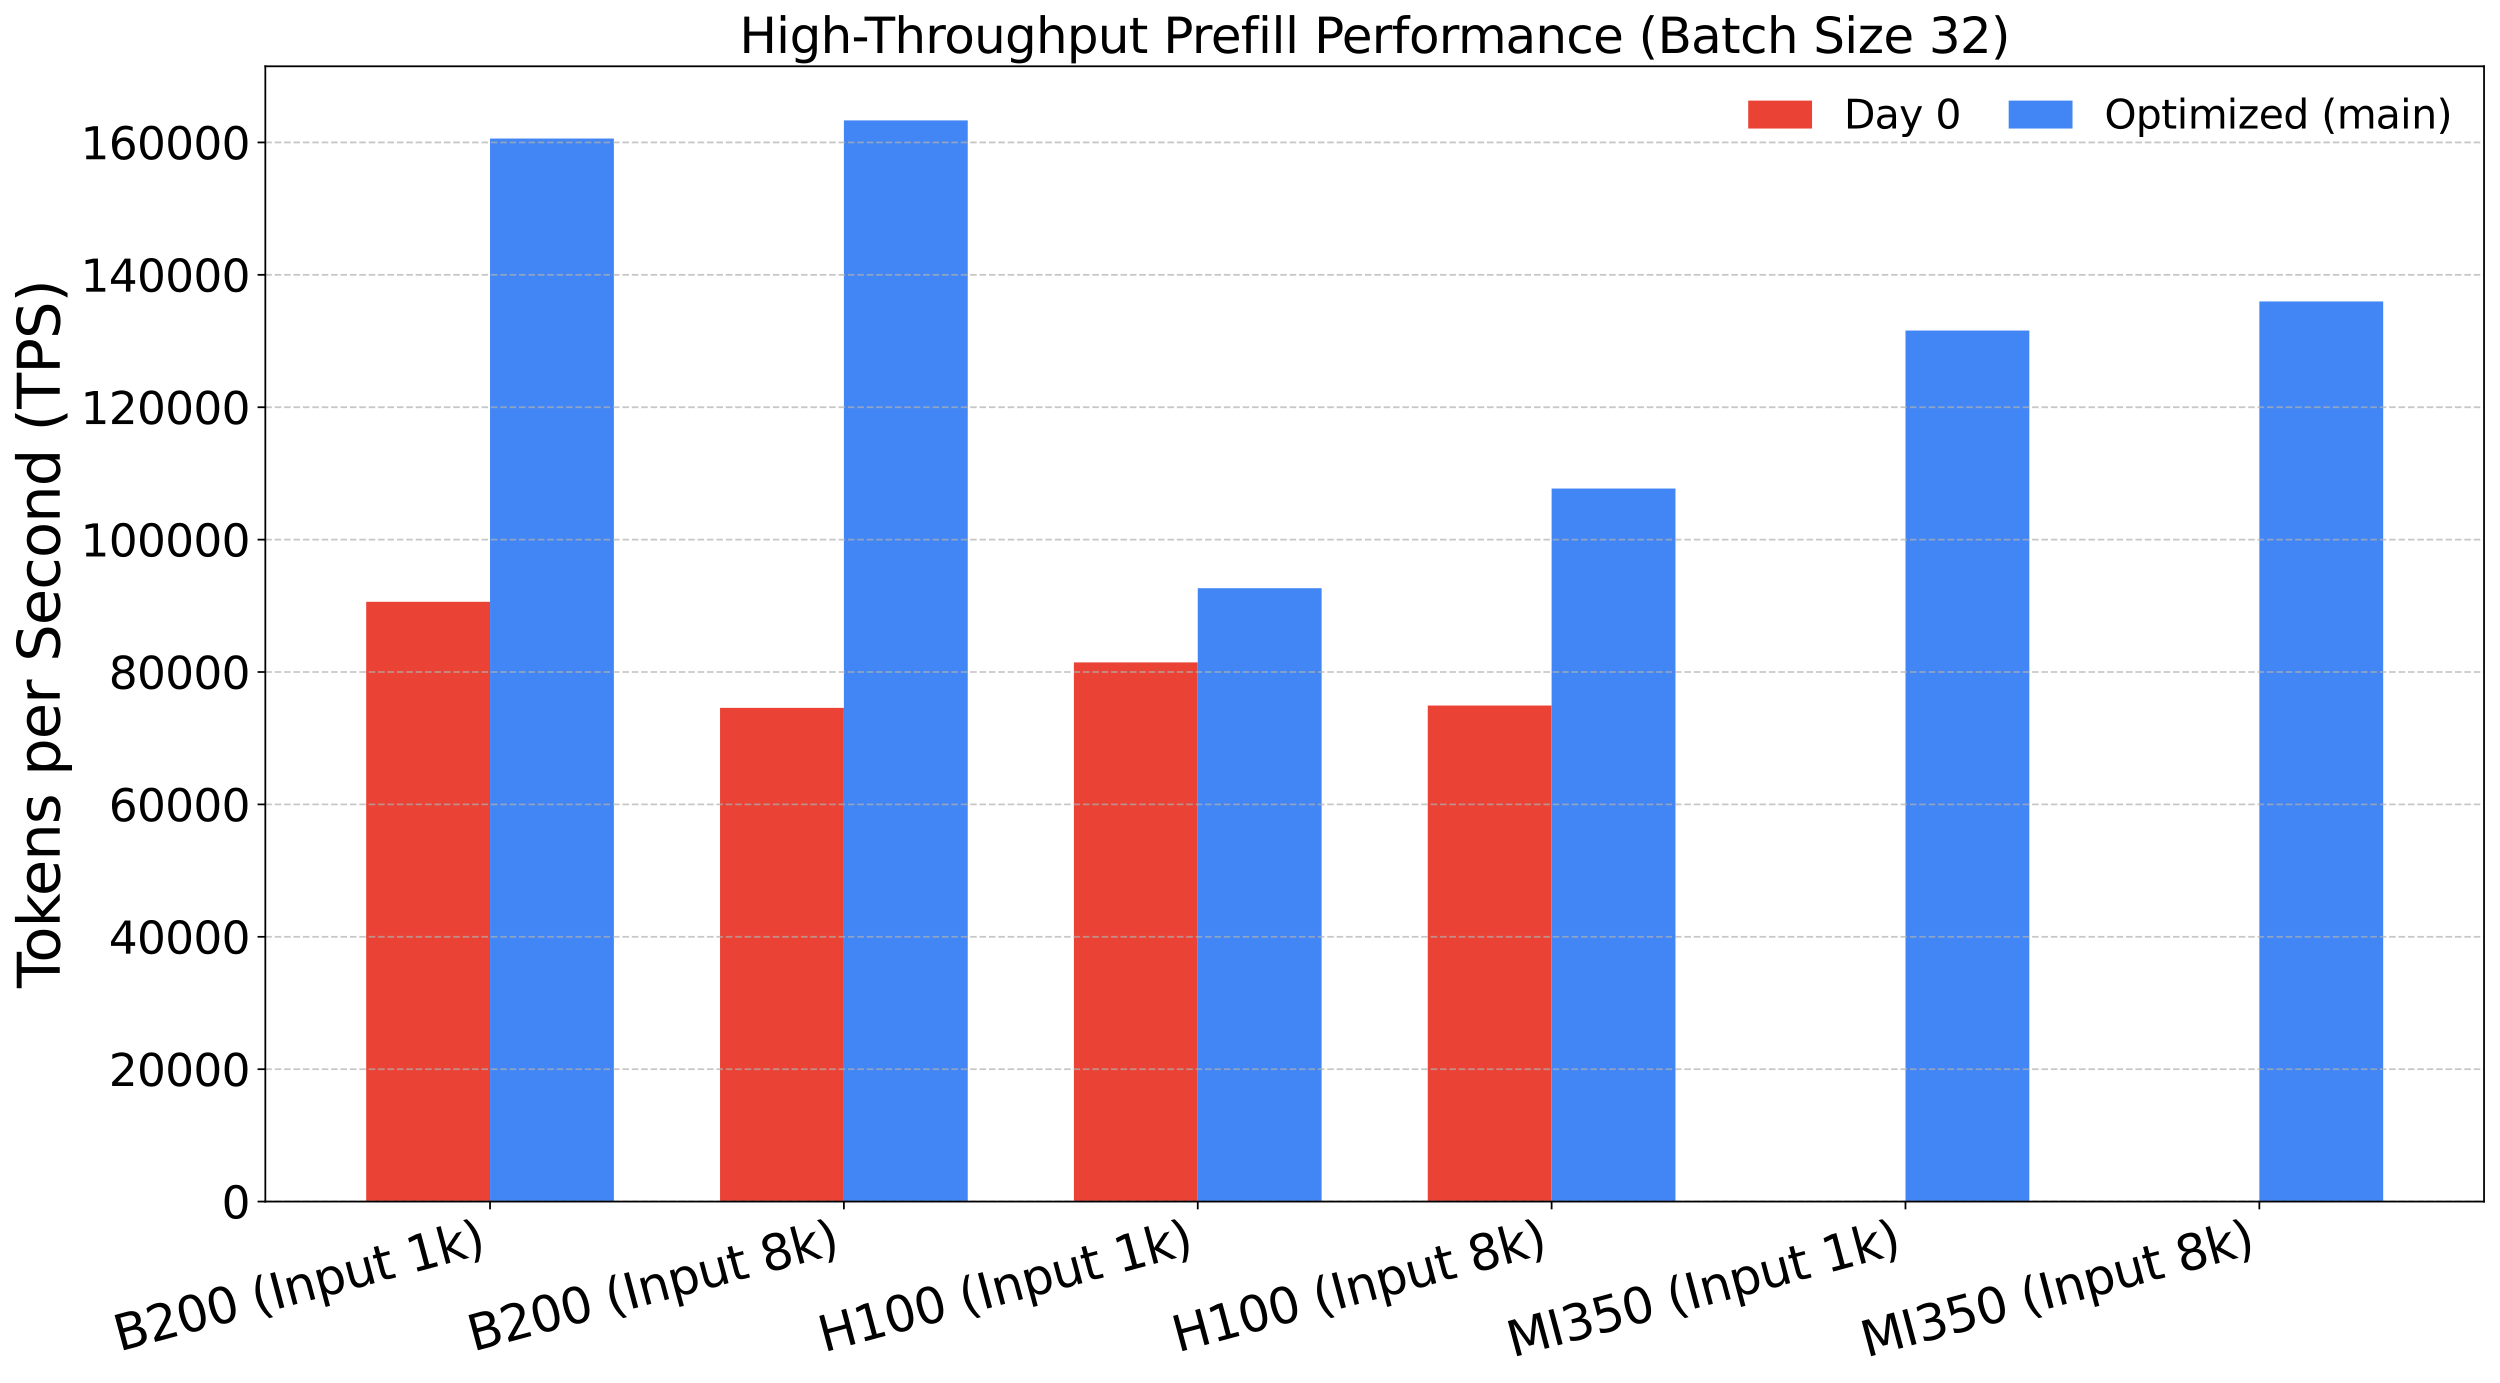 <?xml version="1.0" encoding="utf-8" standalone="no"?>
<!DOCTYPE svg PUBLIC "-//W3C//DTD SVG 1.1//EN"
  "http://www.w3.org/Graphics/SVG/1.1/DTD/svg11.dtd">
<svg xmlns:xlink="http://www.w3.org/1999/xlink" width="1127.963pt" height="624.092pt" viewBox="0 0 1127.963 624.092" xmlns="http://www.w3.org/2000/svg" version="1.1">
 <defs>
  <style type="text/css">*{stroke-linejoin: round; stroke-linecap: butt}</style>
 </defs>
 <g id="figure_1">
  <g id="patch_1">
   <path d="M 0 624.092 
L 1127.963 624.092 
L 1127.963 0 
L 0 0 
z
" style="fill: #ffffff"/>
  </g>
  <g id="axes_1">
   <g id="patch_2">
    <path d="M 119.713 542.138 
L 1120.763 542.138 
L 1120.763 29.917 
L 119.713 29.917 
z
" style="fill: #ffffff"/>
   </g>
   <g id="patch_3">
    <path d="M 165.215 542.138 
L 221.095 542.138 
L 221.095 271.528 
L 165.215 271.528 
z
" clip-path="url(#pe4d9ce4e09)" style="fill: #ea4335"/>
   </g>
   <g id="patch_4">
    <path d="M 324.872 542.138 
L 380.752 542.138 
L 380.752 319.369 
L 324.872 319.369 
z
" clip-path="url(#pe4d9ce4e09)" style="fill: #ea4335"/>
   </g>
   <g id="patch_5">
    <path d="M 484.53 542.138 
L 540.41 542.138 
L 540.41 298.85 
L 484.53 298.85 
z
" clip-path="url(#pe4d9ce4e09)" style="fill: #ea4335"/>
   </g>
   <g id="patch_6">
    <path d="M 644.187 542.138 
L 700.067 542.138 
L 700.067 318.317 
L 644.187 318.317 
z
" clip-path="url(#pe4d9ce4e09)" style="fill: #ea4335"/>
   </g>
   <g id="patch_7">
    <path d="M 0 0 
z
" clip-path="url(#pe4d9ce4e09)" style="fill: #ea4335"/>
   </g>
   <g id="patch_8">
    <path d="M 0 0 
z
" clip-path="url(#pe4d9ce4e09)" style="fill: #ea4335"/>
   </g>
   <g id="patch_9">
    <path d="M 221.095 542.138 
L 276.975 542.138 
L 276.975 62.489 
L 221.095 62.489 
z
" clip-path="url(#pe4d9ce4e09)" style="fill: #4285f4"/>
   </g>
   <g id="patch_10">
    <path d="M 380.752 542.138 
L 436.632 542.138 
L 436.632 54.308 
L 380.752 54.308 
z
" clip-path="url(#pe4d9ce4e09)" style="fill: #4285f4"/>
   </g>
   <g id="patch_11">
    <path d="M 540.41 542.138 
L 596.29 542.138 
L 596.29 265.385 
L 540.41 265.385 
z
" clip-path="url(#pe4d9ce4e09)" style="fill: #4285f4"/>
   </g>
   <g id="patch_12">
    <path d="M 700.067 542.138 
L 755.947 542.138 
L 755.947 220.42 
L 700.067 220.42 
z
" clip-path="url(#pe4d9ce4e09)" style="fill: #4285f4"/>
   </g>
   <g id="patch_13">
    <path d="M 859.724 542.138 
L 915.604 542.138 
L 915.604 149.145 
L 859.724 149.145 
z
" clip-path="url(#pe4d9ce4e09)" style="fill: #4285f4"/>
   </g>
   <g id="patch_14">
    <path d="M 1019.381 542.138 
L 1075.261 542.138 
L 1075.261 136.005 
L 1019.381 136.005 
z
" clip-path="url(#pe4d9ce4e09)" style="fill: #4285f4"/>
   </g>
   <g id="matplotlib.axis_1">
    <g id="xtick_1">
     <g id="line2d_1">
      <defs>
       <path id="m409c22a8f1" d="M 0 0 
L 0 3.5 
" style="stroke: #000000; stroke-width: 0.8"/>
      </defs>
      <g>
       <use xlink:href="#m409c22a8f1" x="221.095" y="542.138" style="stroke: #000000; stroke-width: 0.8"/>
      </g>
     </g>
     <g id="text_1">
      <!-- B200 (Input 1k) -->
      <g transform="translate(53.83 609.787) rotate(-15) scale(0.22 -0.22)">
       <defs>
        <path id="DejaVuSans-42" d="M 1259 2228 
L 1259 519 
L 2272 519 
Q 2781 519 3026 730 
Q 3272 941 3272 1375 
Q 3272 1813 3026 2020 
Q 2781 2228 2272 2228 
L 1259 2228 
z
M 1259 4147 
L 1259 2741 
L 2194 2741 
Q 2656 2741 2882 2914 
Q 3109 3088 3109 3444 
Q 3109 3797 2882 3972 
Q 2656 4147 2194 4147 
L 1259 4147 
z
M 628 4666 
L 2241 4666 
Q 2963 4666 3353 4366 
Q 3744 4066 3744 3513 
Q 3744 3084 3544 2831 
Q 3344 2578 2956 2516 
Q 3422 2416 3680 2098 
Q 3938 1781 3938 1306 
Q 3938 681 3513 340 
Q 3088 0 2303 0 
L 628 0 
L 628 4666 
z
" transform="scale(0.016)"/>
        <path id="DejaVuSans-32" d="M 1228 531 
L 3431 531 
L 3431 0 
L 469 0 
L 469 531 
Q 828 903 1448 1529 
Q 2069 2156 2228 2338 
Q 2531 2678 2651 2914 
Q 2772 3150 2772 3378 
Q 2772 3750 2511 3984 
Q 2250 4219 1831 4219 
Q 1534 4219 1204 4116 
Q 875 4013 500 3803 
L 500 4441 
Q 881 4594 1212 4672 
Q 1544 4750 1819 4750 
Q 2544 4750 2975 4387 
Q 3406 4025 3406 3419 
Q 3406 3131 3298 2873 
Q 3191 2616 2906 2266 
Q 2828 2175 2409 1742 
Q 1991 1309 1228 531 
z
" transform="scale(0.016)"/>
        <path id="DejaVuSans-30" d="M 2034 4250 
Q 1547 4250 1301 3770 
Q 1056 3291 1056 2328 
Q 1056 1369 1301 889 
Q 1547 409 2034 409 
Q 2525 409 2770 889 
Q 3016 1369 3016 2328 
Q 3016 3291 2770 3770 
Q 2525 4250 2034 4250 
z
M 2034 4750 
Q 2819 4750 3233 4129 
Q 3647 3509 3647 2328 
Q 3647 1150 3233 529 
Q 2819 -91 2034 -91 
Q 1250 -91 836 529 
Q 422 1150 422 2328 
Q 422 3509 836 4129 
Q 1250 4750 2034 4750 
z
" transform="scale(0.016)"/>
        <path id="DejaVuSans-20" transform="scale(0.016)"/>
        <path id="DejaVuSans-28" d="M 1984 4856 
Q 1566 4138 1362 3434 
Q 1159 2731 1159 2009 
Q 1159 1288 1364 580 
Q 1569 -128 1984 -844 
L 1484 -844 
Q 1016 -109 783 600 
Q 550 1309 550 2009 
Q 550 2706 781 3412 
Q 1013 4119 1484 4856 
L 1984 4856 
z
" transform="scale(0.016)"/>
        <path id="DejaVuSans-49" d="M 628 4666 
L 1259 4666 
L 1259 0 
L 628 0 
L 628 4666 
z
" transform="scale(0.016)"/>
        <path id="DejaVuSans-6e" d="M 3513 2113 
L 3513 0 
L 2938 0 
L 2938 2094 
Q 2938 2591 2744 2837 
Q 2550 3084 2163 3084 
Q 1697 3084 1428 2787 
Q 1159 2491 1159 1978 
L 1159 0 
L 581 0 
L 581 3500 
L 1159 3500 
L 1159 2956 
Q 1366 3272 1645 3428 
Q 1925 3584 2291 3584 
Q 2894 3584 3203 3211 
Q 3513 2838 3513 2113 
z
" transform="scale(0.016)"/>
        <path id="DejaVuSans-70" d="M 1159 525 
L 1159 -1331 
L 581 -1331 
L 581 3500 
L 1159 3500 
L 1159 2969 
Q 1341 3281 1617 3432 
Q 1894 3584 2278 3584 
Q 2916 3584 3314 3078 
Q 3713 2572 3713 1747 
Q 3713 922 3314 415 
Q 2916 -91 2278 -91 
Q 1894 -91 1617 61 
Q 1341 213 1159 525 
z
M 3116 1747 
Q 3116 2381 2855 2742 
Q 2594 3103 2138 3103 
Q 1681 3103 1420 2742 
Q 1159 2381 1159 1747 
Q 1159 1113 1420 752 
Q 1681 391 2138 391 
Q 2594 391 2855 752 
Q 3116 1113 3116 1747 
z
" transform="scale(0.016)"/>
        <path id="DejaVuSans-75" d="M 544 1381 
L 544 3500 
L 1119 3500 
L 1119 1403 
Q 1119 906 1312 657 
Q 1506 409 1894 409 
Q 2359 409 2629 706 
Q 2900 1003 2900 1516 
L 2900 3500 
L 3475 3500 
L 3475 0 
L 2900 0 
L 2900 538 
Q 2691 219 2414 64 
Q 2138 -91 1772 -91 
Q 1169 -91 856 284 
Q 544 659 544 1381 
z
M 1991 3584 
L 1991 3584 
z
" transform="scale(0.016)"/>
        <path id="DejaVuSans-74" d="M 1172 4494 
L 1172 3500 
L 2356 3500 
L 2356 3053 
L 1172 3053 
L 1172 1153 
Q 1172 725 1289 603 
Q 1406 481 1766 481 
L 2356 481 
L 2356 0 
L 1766 0 
Q 1100 0 847 248 
Q 594 497 594 1153 
L 594 3053 
L 172 3053 
L 172 3500 
L 594 3500 
L 594 4494 
L 1172 4494 
z
" transform="scale(0.016)"/>
        <path id="DejaVuSans-31" d="M 794 531 
L 1825 531 
L 1825 4091 
L 703 3866 
L 703 4441 
L 1819 4666 
L 2450 4666 
L 2450 531 
L 3481 531 
L 3481 0 
L 794 0 
L 794 531 
z
" transform="scale(0.016)"/>
        <path id="DejaVuSans-6b" d="M 581 4863 
L 1159 4863 
L 1159 1991 
L 2875 3500 
L 3609 3500 
L 1753 1863 
L 3688 0 
L 2938 0 
L 1159 1709 
L 1159 0 
L 581 0 
L 581 4863 
z
" transform="scale(0.016)"/>
        <path id="DejaVuSans-29" d="M 513 4856 
L 1013 4856 
Q 1481 4119 1714 3412 
Q 1947 2706 1947 2009 
Q 1947 1309 1714 600 
Q 1481 -109 1013 -844 
L 513 -844 
Q 928 -128 1133 580 
Q 1338 1288 1338 2009 
Q 1338 2731 1133 3434 
Q 928 4138 513 4856 
z
" transform="scale(0.016)"/>
       </defs>
       <use xlink:href="#DejaVuSans-42"/>
       <use xlink:href="#DejaVuSans-32" transform="translate(68.604 0)"/>
       <use xlink:href="#DejaVuSans-30" transform="translate(132.227 0)"/>
       <use xlink:href="#DejaVuSans-30" transform="translate(195.85 0)"/>
       <use xlink:href="#DejaVuSans-20" transform="translate(259.473 0)"/>
       <use xlink:href="#DejaVuSans-28" transform="translate(291.26 0)"/>
       <use xlink:href="#DejaVuSans-49" transform="translate(330.273 0)"/>
       <use xlink:href="#DejaVuSans-6e" transform="translate(359.766 0)"/>
       <use xlink:href="#DejaVuSans-70" transform="translate(423.145 0)"/>
       <use xlink:href="#DejaVuSans-75" transform="translate(486.621 0)"/>
       <use xlink:href="#DejaVuSans-74" transform="translate(550 0)"/>
       <use xlink:href="#DejaVuSans-20" transform="translate(589.209 0)"/>
       <use xlink:href="#DejaVuSans-31" transform="translate(620.996 0)"/>
       <use xlink:href="#DejaVuSans-6b" transform="translate(684.619 0)"/>
       <use xlink:href="#DejaVuSans-29" transform="translate(742.529 0)"/>
      </g>
     </g>
    </g>
    <g id="xtick_2">
     <g id="line2d_2">
      <g>
       <use xlink:href="#m409c22a8f1" x="380.752" y="542.138" style="stroke: #000000; stroke-width: 0.8"/>
      </g>
     </g>
     <g id="text_2">
      <!-- B200 (Input 8k) -->
      <g transform="translate(213.487 609.787) rotate(-15) scale(0.22 -0.22)">
       <defs>
        <path id="DejaVuSans-38" d="M 2034 2216 
Q 1584 2216 1326 1975 
Q 1069 1734 1069 1313 
Q 1069 891 1326 650 
Q 1584 409 2034 409 
Q 2484 409 2743 651 
Q 3003 894 3003 1313 
Q 3003 1734 2745 1975 
Q 2488 2216 2034 2216 
z
M 1403 2484 
Q 997 2584 770 2862 
Q 544 3141 544 3541 
Q 544 4100 942 4425 
Q 1341 4750 2034 4750 
Q 2731 4750 3128 4425 
Q 3525 4100 3525 3541 
Q 3525 3141 3298 2862 
Q 3072 2584 2669 2484 
Q 3125 2378 3379 2068 
Q 3634 1759 3634 1313 
Q 3634 634 3220 271 
Q 2806 -91 2034 -91 
Q 1263 -91 848 271 
Q 434 634 434 1313 
Q 434 1759 690 2068 
Q 947 2378 1403 2484 
z
M 1172 3481 
Q 1172 3119 1398 2916 
Q 1625 2713 2034 2713 
Q 2441 2713 2670 2916 
Q 2900 3119 2900 3481 
Q 2900 3844 2670 4047 
Q 2441 4250 2034 4250 
Q 1625 4250 1398 4047 
Q 1172 3844 1172 3481 
z
" transform="scale(0.016)"/>
       </defs>
       <use xlink:href="#DejaVuSans-42"/>
       <use xlink:href="#DejaVuSans-32" transform="translate(68.604 0)"/>
       <use xlink:href="#DejaVuSans-30" transform="translate(132.227 0)"/>
       <use xlink:href="#DejaVuSans-30" transform="translate(195.85 0)"/>
       <use xlink:href="#DejaVuSans-20" transform="translate(259.473 0)"/>
       <use xlink:href="#DejaVuSans-28" transform="translate(291.26 0)"/>
       <use xlink:href="#DejaVuSans-49" transform="translate(330.273 0)"/>
       <use xlink:href="#DejaVuSans-6e" transform="translate(359.766 0)"/>
       <use xlink:href="#DejaVuSans-70" transform="translate(423.145 0)"/>
       <use xlink:href="#DejaVuSans-75" transform="translate(486.621 0)"/>
       <use xlink:href="#DejaVuSans-74" transform="translate(550 0)"/>
       <use xlink:href="#DejaVuSans-20" transform="translate(589.209 0)"/>
       <use xlink:href="#DejaVuSans-38" transform="translate(620.996 0)"/>
       <use xlink:href="#DejaVuSans-6b" transform="translate(684.619 0)"/>
       <use xlink:href="#DejaVuSans-29" transform="translate(742.529 0)"/>
      </g>
     </g>
    </g>
    <g id="xtick_3">
     <g id="line2d_3">
      <g>
       <use xlink:href="#m409c22a8f1" x="540.41" y="542.138" style="stroke: #000000; stroke-width: 0.8"/>
      </g>
     </g>
     <g id="text_3">
      <!-- H100 (Input 1k) -->
      <g transform="translate(371.743 610.162) rotate(-15) scale(0.22 -0.22)">
       <defs>
        <path id="DejaVuSans-48" d="M 628 4666 
L 1259 4666 
L 1259 2753 
L 3553 2753 
L 3553 4666 
L 4184 4666 
L 4184 0 
L 3553 0 
L 3553 2222 
L 1259 2222 
L 1259 0 
L 628 0 
L 628 4666 
z
" transform="scale(0.016)"/>
       </defs>
       <use xlink:href="#DejaVuSans-48"/>
       <use xlink:href="#DejaVuSans-31" transform="translate(75.195 0)"/>
       <use xlink:href="#DejaVuSans-30" transform="translate(138.818 0)"/>
       <use xlink:href="#DejaVuSans-30" transform="translate(202.441 0)"/>
       <use xlink:href="#DejaVuSans-20" transform="translate(266.064 0)"/>
       <use xlink:href="#DejaVuSans-28" transform="translate(297.852 0)"/>
       <use xlink:href="#DejaVuSans-49" transform="translate(336.865 0)"/>
       <use xlink:href="#DejaVuSans-6e" transform="translate(366.357 0)"/>
       <use xlink:href="#DejaVuSans-70" transform="translate(429.736 0)"/>
       <use xlink:href="#DejaVuSans-75" transform="translate(493.213 0)"/>
       <use xlink:href="#DejaVuSans-74" transform="translate(556.592 0)"/>
       <use xlink:href="#DejaVuSans-20" transform="translate(595.801 0)"/>
       <use xlink:href="#DejaVuSans-31" transform="translate(627.588 0)"/>
       <use xlink:href="#DejaVuSans-6b" transform="translate(691.211 0)"/>
       <use xlink:href="#DejaVuSans-29" transform="translate(749.121 0)"/>
      </g>
     </g>
    </g>
    <g id="xtick_4">
     <g id="line2d_4">
      <g>
       <use xlink:href="#m409c22a8f1" x="700.067" y="542.138" style="stroke: #000000; stroke-width: 0.8"/>
      </g>
     </g>
     <g id="text_4">
      <!-- H100 (Input 8k) -->
      <g transform="translate(531.4 610.162) rotate(-15) scale(0.22 -0.22)">
       <use xlink:href="#DejaVuSans-48"/>
       <use xlink:href="#DejaVuSans-31" transform="translate(75.195 0)"/>
       <use xlink:href="#DejaVuSans-30" transform="translate(138.818 0)"/>
       <use xlink:href="#DejaVuSans-30" transform="translate(202.441 0)"/>
       <use xlink:href="#DejaVuSans-20" transform="translate(266.064 0)"/>
       <use xlink:href="#DejaVuSans-28" transform="translate(297.852 0)"/>
       <use xlink:href="#DejaVuSans-49" transform="translate(336.865 0)"/>
       <use xlink:href="#DejaVuSans-6e" transform="translate(366.357 0)"/>
       <use xlink:href="#DejaVuSans-70" transform="translate(429.736 0)"/>
       <use xlink:href="#DejaVuSans-75" transform="translate(493.213 0)"/>
       <use xlink:href="#DejaVuSans-74" transform="translate(556.592 0)"/>
       <use xlink:href="#DejaVuSans-20" transform="translate(595.801 0)"/>
       <use xlink:href="#DejaVuSans-38" transform="translate(627.588 0)"/>
       <use xlink:href="#DejaVuSans-6b" transform="translate(691.211 0)"/>
       <use xlink:href="#DejaVuSans-29" transform="translate(749.121 0)"/>
      </g>
     </g>
    </g>
    <g id="xtick_5">
     <g id="line2d_5">
      <g>
       <use xlink:href="#m409c22a8f1" x="859.724" y="542.138" style="stroke: #000000; stroke-width: 0.8"/>
      </g>
     </g>
     <g id="text_5">
      <!-- MI350 (Input 1k) -->
      <g transform="translate(682.434 612.473) rotate(-15) scale(0.22 -0.22)">
       <defs>
        <path id="DejaVuSans-4d" d="M 628 4666 
L 1569 4666 
L 2759 1491 
L 3956 4666 
L 4897 4666 
L 4897 0 
L 4281 0 
L 4281 4097 
L 3078 897 
L 2444 897 
L 1241 4097 
L 1241 0 
L 628 0 
L 628 4666 
z
" transform="scale(0.016)"/>
        <path id="DejaVuSans-33" d="M 2597 2516 
Q 3050 2419 3304 2112 
Q 3559 1806 3559 1356 
Q 3559 666 3084 287 
Q 2609 -91 1734 -91 
Q 1441 -91 1130 -33 
Q 819 25 488 141 
L 488 750 
Q 750 597 1062 519 
Q 1375 441 1716 441 
Q 2309 441 2620 675 
Q 2931 909 2931 1356 
Q 2931 1769 2642 2001 
Q 2353 2234 1838 2234 
L 1294 2234 
L 1294 2753 
L 1863 2753 
Q 2328 2753 2575 2939 
Q 2822 3125 2822 3475 
Q 2822 3834 2567 4026 
Q 2313 4219 1838 4219 
Q 1578 4219 1281 4162 
Q 984 4106 628 3988 
L 628 4550 
Q 988 4650 1302 4700 
Q 1616 4750 1894 4750 
Q 2613 4750 3031 4423 
Q 3450 4097 3450 3541 
Q 3450 3153 3228 2886 
Q 3006 2619 2597 2516 
z
" transform="scale(0.016)"/>
        <path id="DejaVuSans-35" d="M 691 4666 
L 3169 4666 
L 3169 4134 
L 1269 4134 
L 1269 2991 
Q 1406 3038 1543 3061 
Q 1681 3084 1819 3084 
Q 2600 3084 3056 2656 
Q 3513 2228 3513 1497 
Q 3513 744 3044 326 
Q 2575 -91 1722 -91 
Q 1428 -91 1123 -41 
Q 819 9 494 109 
L 494 744 
Q 775 591 1075 516 
Q 1375 441 1709 441 
Q 2250 441 2565 725 
Q 2881 1009 2881 1497 
Q 2881 1984 2565 2268 
Q 2250 2553 1709 2553 
Q 1456 2553 1204 2497 
Q 953 2441 691 2322 
L 691 4666 
z
" transform="scale(0.016)"/>
       </defs>
       <use xlink:href="#DejaVuSans-4d"/>
       <use xlink:href="#DejaVuSans-49" transform="translate(86.279 0)"/>
       <use xlink:href="#DejaVuSans-33" transform="translate(115.771 0)"/>
       <use xlink:href="#DejaVuSans-35" transform="translate(179.395 0)"/>
       <use xlink:href="#DejaVuSans-30" transform="translate(243.018 0)"/>
       <use xlink:href="#DejaVuSans-20" transform="translate(306.641 0)"/>
       <use xlink:href="#DejaVuSans-28" transform="translate(338.428 0)"/>
       <use xlink:href="#DejaVuSans-49" transform="translate(377.441 0)"/>
       <use xlink:href="#DejaVuSans-6e" transform="translate(406.934 0)"/>
       <use xlink:href="#DejaVuSans-70" transform="translate(470.312 0)"/>
       <use xlink:href="#DejaVuSans-75" transform="translate(533.789 0)"/>
       <use xlink:href="#DejaVuSans-74" transform="translate(597.168 0)"/>
       <use xlink:href="#DejaVuSans-20" transform="translate(636.377 0)"/>
       <use xlink:href="#DejaVuSans-31" transform="translate(668.164 0)"/>
       <use xlink:href="#DejaVuSans-6b" transform="translate(731.787 0)"/>
       <use xlink:href="#DejaVuSans-29" transform="translate(789.697 0)"/>
      </g>
     </g>
    </g>
    <g id="xtick_6">
     <g id="line2d_6">
      <g>
       <use xlink:href="#m409c22a8f1" x="1019.381" y="542.138" style="stroke: #000000; stroke-width: 0.8"/>
      </g>
     </g>
     <g id="text_6">
      <!-- MI350 (Input 8k) -->
      <g transform="translate(842.091 612.473) rotate(-15) scale(0.22 -0.22)">
       <use xlink:href="#DejaVuSans-4d"/>
       <use xlink:href="#DejaVuSans-49" transform="translate(86.279 0)"/>
       <use xlink:href="#DejaVuSans-33" transform="translate(115.771 0)"/>
       <use xlink:href="#DejaVuSans-35" transform="translate(179.395 0)"/>
       <use xlink:href="#DejaVuSans-30" transform="translate(243.018 0)"/>
       <use xlink:href="#DejaVuSans-20" transform="translate(306.641 0)"/>
       <use xlink:href="#DejaVuSans-28" transform="translate(338.428 0)"/>
       <use xlink:href="#DejaVuSans-49" transform="translate(377.441 0)"/>
       <use xlink:href="#DejaVuSans-6e" transform="translate(406.934 0)"/>
       <use xlink:href="#DejaVuSans-70" transform="translate(470.312 0)"/>
       <use xlink:href="#DejaVuSans-75" transform="translate(533.789 0)"/>
       <use xlink:href="#DejaVuSans-74" transform="translate(597.168 0)"/>
       <use xlink:href="#DejaVuSans-20" transform="translate(636.377 0)"/>
       <use xlink:href="#DejaVuSans-38" transform="translate(668.164 0)"/>
       <use xlink:href="#DejaVuSans-6b" transform="translate(731.787 0)"/>
       <use xlink:href="#DejaVuSans-29" transform="translate(789.697 0)"/>
      </g>
     </g>
    </g>
   </g>
   <g id="matplotlib.axis_2">
    <g id="ytick_1">
     <g id="line2d_7">
      <path d="M 119.713 542.138 
L 1120.763 542.138 
" clip-path="url(#pe4d9ce4e09)" style="fill: none; stroke-dasharray: 2.96,1.28; stroke-dashoffset: 0; stroke: #b0b0b0; stroke-opacity: 0.7; stroke-width: 0.8"/>
     </g>
     <g id="line2d_8">
      <defs>
       <path id="m61eade1575" d="M 0 0 
L -3.5 0 
" style="stroke: #000000; stroke-width: 0.8"/>
      </defs>
      <g>
       <use xlink:href="#m61eade1575" x="119.713" y="542.138" style="stroke: #000000; stroke-width: 0.8"/>
      </g>
     </g>
     <g id="text_7">
      <!-- 0 -->
      <g transform="translate(99.988 549.737) scale(0.2 -0.2)">
       <use xlink:href="#DejaVuSans-30"/>
      </g>
     </g>
    </g>
    <g id="ytick_2">
     <g id="line2d_9">
      <path d="M 119.713 482.404 
L 1120.763 482.404 
" clip-path="url(#pe4d9ce4e09)" style="fill: none; stroke-dasharray: 2.96,1.28; stroke-dashoffset: 0; stroke: #b0b0b0; stroke-opacity: 0.7; stroke-width: 0.8"/>
     </g>
     <g id="line2d_10">
      <g>
       <use xlink:href="#m61eade1575" x="119.713" y="482.404" style="stroke: #000000; stroke-width: 0.8"/>
      </g>
     </g>
     <g id="text_8">
      <!-- 20000 -->
      <g transform="translate(49.088 490.002) scale(0.2 -0.2)">
       <use xlink:href="#DejaVuSans-32"/>
       <use xlink:href="#DejaVuSans-30" transform="translate(63.623 0)"/>
       <use xlink:href="#DejaVuSans-30" transform="translate(127.246 0)"/>
       <use xlink:href="#DejaVuSans-30" transform="translate(190.869 0)"/>
       <use xlink:href="#DejaVuSans-30" transform="translate(254.492 0)"/>
      </g>
     </g>
    </g>
    <g id="ytick_3">
     <g id="line2d_11">
      <path d="M 119.713 422.67 
L 1120.763 422.67 
" clip-path="url(#pe4d9ce4e09)" style="fill: none; stroke-dasharray: 2.96,1.28; stroke-dashoffset: 0; stroke: #b0b0b0; stroke-opacity: 0.7; stroke-width: 0.8"/>
     </g>
     <g id="line2d_12">
      <g>
       <use xlink:href="#m61eade1575" x="119.713" y="422.67" style="stroke: #000000; stroke-width: 0.8"/>
      </g>
     </g>
     <g id="text_9">
      <!-- 40000 -->
      <g transform="translate(49.088 430.268) scale(0.2 -0.2)">
       <defs>
        <path id="DejaVuSans-34" d="M 2419 4116 
L 825 1625 
L 2419 1625 
L 2419 4116 
z
M 2253 4666 
L 3047 4666 
L 3047 1625 
L 3713 1625 
L 3713 1100 
L 3047 1100 
L 3047 0 
L 2419 0 
L 2419 1100 
L 313 1100 
L 313 1709 
L 2253 4666 
z
" transform="scale(0.016)"/>
       </defs>
       <use xlink:href="#DejaVuSans-34"/>
       <use xlink:href="#DejaVuSans-30" transform="translate(63.623 0)"/>
       <use xlink:href="#DejaVuSans-30" transform="translate(127.246 0)"/>
       <use xlink:href="#DejaVuSans-30" transform="translate(190.869 0)"/>
       <use xlink:href="#DejaVuSans-30" transform="translate(254.492 0)"/>
      </g>
     </g>
    </g>
    <g id="ytick_4">
     <g id="line2d_13">
      <path d="M 119.713 362.936 
L 1120.763 362.936 
" clip-path="url(#pe4d9ce4e09)" style="fill: none; stroke-dasharray: 2.96,1.28; stroke-dashoffset: 0; stroke: #b0b0b0; stroke-opacity: 0.7; stroke-width: 0.8"/>
     </g>
     <g id="line2d_14">
      <g>
       <use xlink:href="#m61eade1575" x="119.713" y="362.936" style="stroke: #000000; stroke-width: 0.8"/>
      </g>
     </g>
     <g id="text_10">
      <!-- 60000 -->
      <g transform="translate(49.088 370.534) scale(0.2 -0.2)">
       <defs>
        <path id="DejaVuSans-36" d="M 2113 2584 
Q 1688 2584 1439 2293 
Q 1191 2003 1191 1497 
Q 1191 994 1439 701 
Q 1688 409 2113 409 
Q 2538 409 2786 701 
Q 3034 994 3034 1497 
Q 3034 2003 2786 2293 
Q 2538 2584 2113 2584 
z
M 3366 4563 
L 3366 3988 
Q 3128 4100 2886 4159 
Q 2644 4219 2406 4219 
Q 1781 4219 1451 3797 
Q 1122 3375 1075 2522 
Q 1259 2794 1537 2939 
Q 1816 3084 2150 3084 
Q 2853 3084 3261 2657 
Q 3669 2231 3669 1497 
Q 3669 778 3244 343 
Q 2819 -91 2113 -91 
Q 1303 -91 875 529 
Q 447 1150 447 2328 
Q 447 3434 972 4092 
Q 1497 4750 2381 4750 
Q 2619 4750 2861 4703 
Q 3103 4656 3366 4563 
z
" transform="scale(0.016)"/>
       </defs>
       <use xlink:href="#DejaVuSans-36"/>
       <use xlink:href="#DejaVuSans-30" transform="translate(63.623 0)"/>
       <use xlink:href="#DejaVuSans-30" transform="translate(127.246 0)"/>
       <use xlink:href="#DejaVuSans-30" transform="translate(190.869 0)"/>
       <use xlink:href="#DejaVuSans-30" transform="translate(254.492 0)"/>
      </g>
     </g>
    </g>
    <g id="ytick_5">
     <g id="line2d_15">
      <path d="M 119.713 303.201 
L 1120.763 303.201 
" clip-path="url(#pe4d9ce4e09)" style="fill: none; stroke-dasharray: 2.96,1.28; stroke-dashoffset: 0; stroke: #b0b0b0; stroke-opacity: 0.7; stroke-width: 0.8"/>
     </g>
     <g id="line2d_16">
      <g>
       <use xlink:href="#m61eade1575" x="119.713" y="303.201" style="stroke: #000000; stroke-width: 0.8"/>
      </g>
     </g>
     <g id="text_11">
      <!-- 80000 -->
      <g transform="translate(49.088 310.8) scale(0.2 -0.2)">
       <use xlink:href="#DejaVuSans-38"/>
       <use xlink:href="#DejaVuSans-30" transform="translate(63.623 0)"/>
       <use xlink:href="#DejaVuSans-30" transform="translate(127.246 0)"/>
       <use xlink:href="#DejaVuSans-30" transform="translate(190.869 0)"/>
       <use xlink:href="#DejaVuSans-30" transform="translate(254.492 0)"/>
      </g>
     </g>
    </g>
    <g id="ytick_6">
     <g id="line2d_17">
      <path d="M 119.713 243.467 
L 1120.763 243.467 
" clip-path="url(#pe4d9ce4e09)" style="fill: none; stroke-dasharray: 2.96,1.28; stroke-dashoffset: 0; stroke: #b0b0b0; stroke-opacity: 0.7; stroke-width: 0.8"/>
     </g>
     <g id="line2d_18">
      <g>
       <use xlink:href="#m61eade1575" x="119.713" y="243.467" style="stroke: #000000; stroke-width: 0.8"/>
      </g>
     </g>
     <g id="text_12">
      <!-- 100000 -->
      <g transform="translate(36.363 251.066) scale(0.2 -0.2)">
       <use xlink:href="#DejaVuSans-31"/>
       <use xlink:href="#DejaVuSans-30" transform="translate(63.623 0)"/>
       <use xlink:href="#DejaVuSans-30" transform="translate(127.246 0)"/>
       <use xlink:href="#DejaVuSans-30" transform="translate(190.869 0)"/>
       <use xlink:href="#DejaVuSans-30" transform="translate(254.492 0)"/>
       <use xlink:href="#DejaVuSans-30" transform="translate(318.115 0)"/>
      </g>
     </g>
    </g>
    <g id="ytick_7">
     <g id="line2d_19">
      <path d="M 119.713 183.733 
L 1120.763 183.733 
" clip-path="url(#pe4d9ce4e09)" style="fill: none; stroke-dasharray: 2.96,1.28; stroke-dashoffset: 0; stroke: #b0b0b0; stroke-opacity: 0.7; stroke-width: 0.8"/>
     </g>
     <g id="line2d_20">
      <g>
       <use xlink:href="#m61eade1575" x="119.713" y="183.733" style="stroke: #000000; stroke-width: 0.8"/>
      </g>
     </g>
     <g id="text_13">
      <!-- 120000 -->
      <g transform="translate(36.363 191.331) scale(0.2 -0.2)">
       <use xlink:href="#DejaVuSans-31"/>
       <use xlink:href="#DejaVuSans-32" transform="translate(63.623 0)"/>
       <use xlink:href="#DejaVuSans-30" transform="translate(127.246 0)"/>
       <use xlink:href="#DejaVuSans-30" transform="translate(190.869 0)"/>
       <use xlink:href="#DejaVuSans-30" transform="translate(254.492 0)"/>
       <use xlink:href="#DejaVuSans-30" transform="translate(318.115 0)"/>
      </g>
     </g>
    </g>
    <g id="ytick_8">
     <g id="line2d_21">
      <path d="M 119.713 123.999 
L 1120.763 123.999 
" clip-path="url(#pe4d9ce4e09)" style="fill: none; stroke-dasharray: 2.96,1.28; stroke-dashoffset: 0; stroke: #b0b0b0; stroke-opacity: 0.7; stroke-width: 0.8"/>
     </g>
     <g id="line2d_22">
      <g>
       <use xlink:href="#m61eade1575" x="119.713" y="123.999" style="stroke: #000000; stroke-width: 0.8"/>
      </g>
     </g>
     <g id="text_14">
      <!-- 140000 -->
      <g transform="translate(36.363 131.597) scale(0.2 -0.2)">
       <use xlink:href="#DejaVuSans-31"/>
       <use xlink:href="#DejaVuSans-34" transform="translate(63.623 0)"/>
       <use xlink:href="#DejaVuSans-30" transform="translate(127.246 0)"/>
       <use xlink:href="#DejaVuSans-30" transform="translate(190.869 0)"/>
       <use xlink:href="#DejaVuSans-30" transform="translate(254.492 0)"/>
       <use xlink:href="#DejaVuSans-30" transform="translate(318.115 0)"/>
      </g>
     </g>
    </g>
    <g id="ytick_9">
     <g id="line2d_23">
      <path d="M 119.713 64.264 
L 1120.763 64.264 
" clip-path="url(#pe4d9ce4e09)" style="fill: none; stroke-dasharray: 2.96,1.28; stroke-dashoffset: 0; stroke: #b0b0b0; stroke-opacity: 0.7; stroke-width: 0.8"/>
     </g>
     <g id="line2d_24">
      <g>
       <use xlink:href="#m61eade1575" x="119.713" y="64.264" style="stroke: #000000; stroke-width: 0.8"/>
      </g>
     </g>
     <g id="text_15">
      <!-- 160000 -->
      <g transform="translate(36.363 71.863) scale(0.2 -0.2)">
       <use xlink:href="#DejaVuSans-31"/>
       <use xlink:href="#DejaVuSans-36" transform="translate(63.623 0)"/>
       <use xlink:href="#DejaVuSans-30" transform="translate(127.246 0)"/>
       <use xlink:href="#DejaVuSans-30" transform="translate(190.869 0)"/>
       <use xlink:href="#DejaVuSans-30" transform="translate(254.492 0)"/>
       <use xlink:href="#DejaVuSans-30" transform="translate(318.115 0)"/>
      </g>
     </g>
    </g>
    <g id="text_16">
     <!-- Tokens per Second (TPS) -->
     <g transform="translate(26.956 445.791) rotate(-90) scale(0.26 -0.26)">
      <defs>
       <path id="DejaVuSans-54" d="M -19 4666 
L 3928 4666 
L 3928 4134 
L 2272 4134 
L 2272 0 
L 1638 0 
L 1638 4134 
L -19 4134 
L -19 4666 
z
" transform="scale(0.016)"/>
       <path id="DejaVuSans-6f" d="M 1959 3097 
Q 1497 3097 1228 2736 
Q 959 2375 959 1747 
Q 959 1119 1226 758 
Q 1494 397 1959 397 
Q 2419 397 2687 759 
Q 2956 1122 2956 1747 
Q 2956 2369 2687 2733 
Q 2419 3097 1959 3097 
z
M 1959 3584 
Q 2709 3584 3137 3096 
Q 3566 2609 3566 1747 
Q 3566 888 3137 398 
Q 2709 -91 1959 -91 
Q 1206 -91 779 398 
Q 353 888 353 1747 
Q 353 2609 779 3096 
Q 1206 3584 1959 3584 
z
" transform="scale(0.016)"/>
       <path id="DejaVuSans-65" d="M 3597 1894 
L 3597 1613 
L 953 1613 
Q 991 1019 1311 708 
Q 1631 397 2203 397 
Q 2534 397 2845 478 
Q 3156 559 3463 722 
L 3463 178 
Q 3153 47 2828 -22 
Q 2503 -91 2169 -91 
Q 1331 -91 842 396 
Q 353 884 353 1716 
Q 353 2575 817 3079 
Q 1281 3584 2069 3584 
Q 2775 3584 3186 3129 
Q 3597 2675 3597 1894 
z
M 3022 2063 
Q 3016 2534 2758 2815 
Q 2500 3097 2075 3097 
Q 1594 3097 1305 2825 
Q 1016 2553 972 2059 
L 3022 2063 
z
" transform="scale(0.016)"/>
       <path id="DejaVuSans-73" d="M 2834 3397 
L 2834 2853 
Q 2591 2978 2328 3040 
Q 2066 3103 1784 3103 
Q 1356 3103 1142 2972 
Q 928 2841 928 2578 
Q 928 2378 1081 2264 
Q 1234 2150 1697 2047 
L 1894 2003 
Q 2506 1872 2764 1633 
Q 3022 1394 3022 966 
Q 3022 478 2636 193 
Q 2250 -91 1575 -91 
Q 1294 -91 989 -36 
Q 684 19 347 128 
L 347 722 
Q 666 556 975 473 
Q 1284 391 1588 391 
Q 1994 391 2212 530 
Q 2431 669 2431 922 
Q 2431 1156 2273 1281 
Q 2116 1406 1581 1522 
L 1381 1569 
Q 847 1681 609 1914 
Q 372 2147 372 2553 
Q 372 3047 722 3315 
Q 1072 3584 1716 3584 
Q 2034 3584 2315 3537 
Q 2597 3491 2834 3397 
z
" transform="scale(0.016)"/>
       <path id="DejaVuSans-72" d="M 2631 2963 
Q 2534 3019 2420 3045 
Q 2306 3072 2169 3072 
Q 1681 3072 1420 2755 
Q 1159 2438 1159 1844 
L 1159 0 
L 581 0 
L 581 3500 
L 1159 3500 
L 1159 2956 
Q 1341 3275 1631 3429 
Q 1922 3584 2338 3584 
Q 2397 3584 2469 3576 
Q 2541 3569 2628 3553 
L 2631 2963 
z
" transform="scale(0.016)"/>
       <path id="DejaVuSans-53" d="M 3425 4513 
L 3425 3897 
Q 3066 4069 2747 4153 
Q 2428 4238 2131 4238 
Q 1616 4238 1336 4038 
Q 1056 3838 1056 3469 
Q 1056 3159 1242 3001 
Q 1428 2844 1947 2747 
L 2328 2669 
Q 3034 2534 3370 2195 
Q 3706 1856 3706 1288 
Q 3706 609 3251 259 
Q 2797 -91 1919 -91 
Q 1588 -91 1214 -16 
Q 841 59 441 206 
L 441 856 
Q 825 641 1194 531 
Q 1563 422 1919 422 
Q 2459 422 2753 634 
Q 3047 847 3047 1241 
Q 3047 1584 2836 1778 
Q 2625 1972 2144 2069 
L 1759 2144 
Q 1053 2284 737 2584 
Q 422 2884 422 3419 
Q 422 4038 858 4394 
Q 1294 4750 2059 4750 
Q 2388 4750 2728 4690 
Q 3069 4631 3425 4513 
z
" transform="scale(0.016)"/>
       <path id="DejaVuSans-63" d="M 3122 3366 
L 3122 2828 
Q 2878 2963 2633 3030 
Q 2388 3097 2138 3097 
Q 1578 3097 1268 2742 
Q 959 2388 959 1747 
Q 959 1106 1268 751 
Q 1578 397 2138 397 
Q 2388 397 2633 464 
Q 2878 531 3122 666 
L 3122 134 
Q 2881 22 2623 -34 
Q 2366 -91 2075 -91 
Q 1284 -91 818 406 
Q 353 903 353 1747 
Q 353 2603 823 3093 
Q 1294 3584 2113 3584 
Q 2378 3584 2631 3529 
Q 2884 3475 3122 3366 
z
" transform="scale(0.016)"/>
       <path id="DejaVuSans-64" d="M 2906 2969 
L 2906 4863 
L 3481 4863 
L 3481 0 
L 2906 0 
L 2906 525 
Q 2725 213 2448 61 
Q 2172 -91 1784 -91 
Q 1150 -91 751 415 
Q 353 922 353 1747 
Q 353 2572 751 3078 
Q 1150 3584 1784 3584 
Q 2172 3584 2448 3432 
Q 2725 3281 2906 2969 
z
M 947 1747 
Q 947 1113 1208 752 
Q 1469 391 1925 391 
Q 2381 391 2643 752 
Q 2906 1113 2906 1747 
Q 2906 2381 2643 2742 
Q 2381 3103 1925 3103 
Q 1469 3103 1208 2742 
Q 947 2381 947 1747 
z
" transform="scale(0.016)"/>
       <path id="DejaVuSans-50" d="M 1259 4147 
L 1259 2394 
L 2053 2394 
Q 2494 2394 2734 2622 
Q 2975 2850 2975 3272 
Q 2975 3691 2734 3919 
Q 2494 4147 2053 4147 
L 1259 4147 
z
M 628 4666 
L 2053 4666 
Q 2838 4666 3239 4311 
Q 3641 3956 3641 3272 
Q 3641 2581 3239 2228 
Q 2838 1875 2053 1875 
L 1259 1875 
L 1259 0 
L 628 0 
L 628 4666 
z
" transform="scale(0.016)"/>
      </defs>
      <use xlink:href="#DejaVuSans-54"/>
      <use xlink:href="#DejaVuSans-6f" transform="translate(44.084 0)"/>
      <use xlink:href="#DejaVuSans-6b" transform="translate(105.266 0)"/>
      <use xlink:href="#DejaVuSans-65" transform="translate(159.551 0)"/>
      <use xlink:href="#DejaVuSans-6e" transform="translate(221.074 0)"/>
      <use xlink:href="#DejaVuSans-73" transform="translate(284.453 0)"/>
      <use xlink:href="#DejaVuSans-20" transform="translate(336.553 0)"/>
      <use xlink:href="#DejaVuSans-70" transform="translate(368.34 0)"/>
      <use xlink:href="#DejaVuSans-65" transform="translate(431.816 0)"/>
      <use xlink:href="#DejaVuSans-72" transform="translate(493.34 0)"/>
      <use xlink:href="#DejaVuSans-20" transform="translate(534.453 0)"/>
      <use xlink:href="#DejaVuSans-53" transform="translate(566.24 0)"/>
      <use xlink:href="#DejaVuSans-65" transform="translate(629.717 0)"/>
      <use xlink:href="#DejaVuSans-63" transform="translate(691.24 0)"/>
      <use xlink:href="#DejaVuSans-6f" transform="translate(746.221 0)"/>
      <use xlink:href="#DejaVuSans-6e" transform="translate(807.402 0)"/>
      <use xlink:href="#DejaVuSans-64" transform="translate(870.781 0)"/>
      <use xlink:href="#DejaVuSans-20" transform="translate(934.258 0)"/>
      <use xlink:href="#DejaVuSans-28" transform="translate(966.045 0)"/>
      <use xlink:href="#DejaVuSans-54" transform="translate(1005.059 0)"/>
      <use xlink:href="#DejaVuSans-50" transform="translate(1066.143 0)"/>
      <use xlink:href="#DejaVuSans-53" transform="translate(1126.445 0)"/>
      <use xlink:href="#DejaVuSans-29" transform="translate(1189.922 0)"/>
     </g>
    </g>
   </g>
   <g id="patch_15">
    <path d="M 119.713 542.138 
L 119.713 29.917 
" style="fill: none; stroke: #000000; stroke-width: 0.8; stroke-linejoin: miter; stroke-linecap: square"/>
   </g>
   <g id="patch_16">
    <path d="M 1120.763 542.138 
L 1120.763 29.917 
" style="fill: none; stroke: #000000; stroke-width: 0.8; stroke-linejoin: miter; stroke-linecap: square"/>
   </g>
   <g id="patch_17">
    <path d="M 119.713 542.138 
L 1120.763 542.138 
" style="fill: none; stroke: #000000; stroke-width: 0.8; stroke-linejoin: miter; stroke-linecap: square"/>
   </g>
   <g id="patch_18">
    <path d="M 119.713 29.917 
L 1120.763 29.917 
" style="fill: none; stroke: #000000; stroke-width: 0.8; stroke-linejoin: miter; stroke-linecap: square"/>
   </g>
   <g id="text_17">
    <!-- High-Throughput Prefill Performance (Batch Size 32) -->
    <g transform="translate(333.618 23.917) scale(0.22 -0.22)">
     <defs>
      <path id="DejaVuSans-69" d="M 603 3500 
L 1178 3500 
L 1178 0 
L 603 0 
L 603 3500 
z
M 603 4863 
L 1178 4863 
L 1178 4134 
L 603 4134 
L 603 4863 
z
" transform="scale(0.016)"/>
      <path id="DejaVuSans-67" d="M 2906 1791 
Q 2906 2416 2648 2759 
Q 2391 3103 1925 3103 
Q 1463 3103 1205 2759 
Q 947 2416 947 1791 
Q 947 1169 1205 825 
Q 1463 481 1925 481 
Q 2391 481 2648 825 
Q 2906 1169 2906 1791 
z
M 3481 434 
Q 3481 -459 3084 -895 
Q 2688 -1331 1869 -1331 
Q 1566 -1331 1297 -1286 
Q 1028 -1241 775 -1147 
L 775 -588 
Q 1028 -725 1275 -790 
Q 1522 -856 1778 -856 
Q 2344 -856 2625 -561 
Q 2906 -266 2906 331 
L 2906 616 
Q 2728 306 2450 153 
Q 2172 0 1784 0 
Q 1141 0 747 490 
Q 353 981 353 1791 
Q 353 2603 747 3093 
Q 1141 3584 1784 3584 
Q 2172 3584 2450 3431 
Q 2728 3278 2906 2969 
L 2906 3500 
L 3481 3500 
L 3481 434 
z
" transform="scale(0.016)"/>
      <path id="DejaVuSans-68" d="M 3513 2113 
L 3513 0 
L 2938 0 
L 2938 2094 
Q 2938 2591 2744 2837 
Q 2550 3084 2163 3084 
Q 1697 3084 1428 2787 
Q 1159 2491 1159 1978 
L 1159 0 
L 581 0 
L 581 4863 
L 1159 4863 
L 1159 2956 
Q 1366 3272 1645 3428 
Q 1925 3584 2291 3584 
Q 2894 3584 3203 3211 
Q 3513 2838 3513 2113 
z
" transform="scale(0.016)"/>
      <path id="DejaVuSans-2d" d="M 313 2009 
L 1997 2009 
L 1997 1497 
L 313 1497 
L 313 2009 
z
" transform="scale(0.016)"/>
      <path id="DejaVuSans-66" d="M 2375 4863 
L 2375 4384 
L 1825 4384 
Q 1516 4384 1395 4259 
Q 1275 4134 1275 3809 
L 1275 3500 
L 2222 3500 
L 2222 3053 
L 1275 3053 
L 1275 0 
L 697 0 
L 697 3053 
L 147 3053 
L 147 3500 
L 697 3500 
L 697 3744 
Q 697 4328 969 4595 
Q 1241 4863 1831 4863 
L 2375 4863 
z
" transform="scale(0.016)"/>
      <path id="DejaVuSans-6c" d="M 603 4863 
L 1178 4863 
L 1178 0 
L 603 0 
L 603 4863 
z
" transform="scale(0.016)"/>
      <path id="DejaVuSans-6d" d="M 3328 2828 
Q 3544 3216 3844 3400 
Q 4144 3584 4550 3584 
Q 5097 3584 5394 3201 
Q 5691 2819 5691 2113 
L 5691 0 
L 5113 0 
L 5113 2094 
Q 5113 2597 4934 2840 
Q 4756 3084 4391 3084 
Q 3944 3084 3684 2787 
Q 3425 2491 3425 1978 
L 3425 0 
L 2847 0 
L 2847 2094 
Q 2847 2600 2669 2842 
Q 2491 3084 2119 3084 
Q 1678 3084 1418 2786 
Q 1159 2488 1159 1978 
L 1159 0 
L 581 0 
L 581 3500 
L 1159 3500 
L 1159 2956 
Q 1356 3278 1631 3431 
Q 1906 3584 2284 3584 
Q 2666 3584 2933 3390 
Q 3200 3197 3328 2828 
z
" transform="scale(0.016)"/>
      <path id="DejaVuSans-61" d="M 2194 1759 
Q 1497 1759 1228 1600 
Q 959 1441 959 1056 
Q 959 750 1161 570 
Q 1363 391 1709 391 
Q 2188 391 2477 730 
Q 2766 1069 2766 1631 
L 2766 1759 
L 2194 1759 
z
M 3341 1997 
L 3341 0 
L 2766 0 
L 2766 531 
Q 2569 213 2275 61 
Q 1981 -91 1556 -91 
Q 1019 -91 701 211 
Q 384 513 384 1019 
Q 384 1609 779 1909 
Q 1175 2209 1959 2209 
L 2766 2209 
L 2766 2266 
Q 2766 2663 2505 2880 
Q 2244 3097 1772 3097 
Q 1472 3097 1187 3025 
Q 903 2953 641 2809 
L 641 3341 
Q 956 3463 1253 3523 
Q 1550 3584 1831 3584 
Q 2591 3584 2966 3190 
Q 3341 2797 3341 1997 
z
" transform="scale(0.016)"/>
      <path id="DejaVuSans-7a" d="M 353 3500 
L 3084 3500 
L 3084 2975 
L 922 459 
L 3084 459 
L 3084 0 
L 275 0 
L 275 525 
L 2438 3041 
L 353 3041 
L 353 3500 
z
" transform="scale(0.016)"/>
     </defs>
     <use xlink:href="#DejaVuSans-48"/>
     <use xlink:href="#DejaVuSans-69" transform="translate(75.195 0)"/>
     <use xlink:href="#DejaVuSans-67" transform="translate(102.979 0)"/>
     <use xlink:href="#DejaVuSans-68" transform="translate(166.455 0)"/>
     <use xlink:href="#DejaVuSans-2d" transform="translate(229.834 0)"/>
     <use xlink:href="#DejaVuSans-54" transform="translate(256.793 0)"/>
     <use xlink:href="#DejaVuSans-68" transform="translate(317.877 0)"/>
     <use xlink:href="#DejaVuSans-72" transform="translate(381.256 0)"/>
     <use xlink:href="#DejaVuSans-6f" transform="translate(420.119 0)"/>
     <use xlink:href="#DejaVuSans-75" transform="translate(481.301 0)"/>
     <use xlink:href="#DejaVuSans-67" transform="translate(544.68 0)"/>
     <use xlink:href="#DejaVuSans-68" transform="translate(608.156 0)"/>
     <use xlink:href="#DejaVuSans-70" transform="translate(671.535 0)"/>
     <use xlink:href="#DejaVuSans-75" transform="translate(735.012 0)"/>
     <use xlink:href="#DejaVuSans-74" transform="translate(798.391 0)"/>
     <use xlink:href="#DejaVuSans-20" transform="translate(837.6 0)"/>
     <use xlink:href="#DejaVuSans-50" transform="translate(869.387 0)"/>
     <use xlink:href="#DejaVuSans-72" transform="translate(927.939 0)"/>
     <use xlink:href="#DejaVuSans-65" transform="translate(966.803 0)"/>
     <use xlink:href="#DejaVuSans-66" transform="translate(1028.326 0)"/>
     <use xlink:href="#DejaVuSans-69" transform="translate(1063.531 0)"/>
     <use xlink:href="#DejaVuSans-6c" transform="translate(1091.314 0)"/>
     <use xlink:href="#DejaVuSans-6c" transform="translate(1119.098 0)"/>
     <use xlink:href="#DejaVuSans-20" transform="translate(1146.881 0)"/>
     <use xlink:href="#DejaVuSans-50" transform="translate(1178.668 0)"/>
     <use xlink:href="#DejaVuSans-65" transform="translate(1235.346 0)"/>
     <use xlink:href="#DejaVuSans-72" transform="translate(1296.869 0)"/>
     <use xlink:href="#DejaVuSans-66" transform="translate(1337.982 0)"/>
     <use xlink:href="#DejaVuSans-6f" transform="translate(1373.188 0)"/>
     <use xlink:href="#DejaVuSans-72" transform="translate(1434.369 0)"/>
     <use xlink:href="#DejaVuSans-6d" transform="translate(1473.732 0)"/>
     <use xlink:href="#DejaVuSans-61" transform="translate(1571.145 0)"/>
     <use xlink:href="#DejaVuSans-6e" transform="translate(1632.424 0)"/>
     <use xlink:href="#DejaVuSans-63" transform="translate(1695.803 0)"/>
     <use xlink:href="#DejaVuSans-65" transform="translate(1750.783 0)"/>
     <use xlink:href="#DejaVuSans-20" transform="translate(1812.307 0)"/>
     <use xlink:href="#DejaVuSans-28" transform="translate(1844.094 0)"/>
     <use xlink:href="#DejaVuSans-42" transform="translate(1883.107 0)"/>
     <use xlink:href="#DejaVuSans-61" transform="translate(1951.711 0)"/>
     <use xlink:href="#DejaVuSans-74" transform="translate(2012.99 0)"/>
     <use xlink:href="#DejaVuSans-63" transform="translate(2052.199 0)"/>
     <use xlink:href="#DejaVuSans-68" transform="translate(2107.18 0)"/>
     <use xlink:href="#DejaVuSans-20" transform="translate(2170.559 0)"/>
     <use xlink:href="#DejaVuSans-53" transform="translate(2202.346 0)"/>
     <use xlink:href="#DejaVuSans-69" transform="translate(2265.822 0)"/>
     <use xlink:href="#DejaVuSans-7a" transform="translate(2293.605 0)"/>
     <use xlink:href="#DejaVuSans-65" transform="translate(2346.096 0)"/>
     <use xlink:href="#DejaVuSans-20" transform="translate(2407.619 0)"/>
     <use xlink:href="#DejaVuSans-33" transform="translate(2439.406 0)"/>
     <use xlink:href="#DejaVuSans-32" transform="translate(2503.029 0)"/>
     <use xlink:href="#DejaVuSans-29" transform="translate(2566.652 0)"/>
    </g>
   </g>
   <g id="legend_1">
    <g id="patch_19">
     <path d="M 788.77 57.994 
L 817.57 57.994 
L 817.57 45.394 
L 788.77 45.394 
z
" style="fill: #ea4335"/>
    </g>
    <g id="text_18">
     <!-- Day 0 -->
     <g transform="translate(831.97 57.994) scale(0.18 -0.18)">
      <defs>
       <path id="DejaVuSans-44" d="M 1259 4147 
L 1259 519 
L 2022 519 
Q 2988 519 3436 956 
Q 3884 1394 3884 2338 
Q 3884 3275 3436 3711 
Q 2988 4147 2022 4147 
L 1259 4147 
z
M 628 4666 
L 1925 4666 
Q 3281 4666 3915 4102 
Q 4550 3538 4550 2338 
Q 4550 1131 3912 565 
Q 3275 0 1925 0 
L 628 0 
L 628 4666 
z
" transform="scale(0.016)"/>
       <path id="DejaVuSans-79" d="M 2059 -325 
Q 1816 -950 1584 -1140 
Q 1353 -1331 966 -1331 
L 506 -1331 
L 506 -850 
L 844 -850 
Q 1081 -850 1212 -737 
Q 1344 -625 1503 -206 
L 1606 56 
L 191 3500 
L 800 3500 
L 1894 763 
L 2988 3500 
L 3597 3500 
L 2059 -325 
z
" transform="scale(0.016)"/>
      </defs>
      <use xlink:href="#DejaVuSans-44"/>
      <use xlink:href="#DejaVuSans-61" transform="translate(77.002 0)"/>
      <use xlink:href="#DejaVuSans-79" transform="translate(138.281 0)"/>
      <use xlink:href="#DejaVuSans-20" transform="translate(197.461 0)"/>
      <use xlink:href="#DejaVuSans-30" transform="translate(229.248 0)"/>
     </g>
    </g>
    <g id="patch_20">
     <path d="M 906.288 57.994 
L 935.087 57.994 
L 935.087 45.394 
L 906.288 45.394 
z
" style="fill: #4285f4"/>
    </g>
    <g id="text_19">
     <!-- Optimized (main) -->
     <g transform="translate(949.487 57.994) scale(0.18 -0.18)">
      <defs>
       <path id="DejaVuSans-4f" d="M 2522 4238 
Q 1834 4238 1429 3725 
Q 1025 3213 1025 2328 
Q 1025 1447 1429 934 
Q 1834 422 2522 422 
Q 3209 422 3611 934 
Q 4013 1447 4013 2328 
Q 4013 3213 3611 3725 
Q 3209 4238 2522 4238 
z
M 2522 4750 
Q 3503 4750 4090 4092 
Q 4678 3434 4678 2328 
Q 4678 1225 4090 567 
Q 3503 -91 2522 -91 
Q 1538 -91 948 565 
Q 359 1222 359 2328 
Q 359 3434 948 4092 
Q 1538 4750 2522 4750 
z
" transform="scale(0.016)"/>
      </defs>
      <use xlink:href="#DejaVuSans-4f"/>
      <use xlink:href="#DejaVuSans-70" transform="translate(78.711 0)"/>
      <use xlink:href="#DejaVuSans-74" transform="translate(142.188 0)"/>
      <use xlink:href="#DejaVuSans-69" transform="translate(181.396 0)"/>
      <use xlink:href="#DejaVuSans-6d" transform="translate(209.18 0)"/>
      <use xlink:href="#DejaVuSans-69" transform="translate(306.592 0)"/>
      <use xlink:href="#DejaVuSans-7a" transform="translate(334.375 0)"/>
      <use xlink:href="#DejaVuSans-65" transform="translate(386.865 0)"/>
      <use xlink:href="#DejaVuSans-64" transform="translate(448.389 0)"/>
      <use xlink:href="#DejaVuSans-20" transform="translate(511.865 0)"/>
      <use xlink:href="#DejaVuSans-28" transform="translate(543.652 0)"/>
      <use xlink:href="#DejaVuSans-6d" transform="translate(582.666 0)"/>
      <use xlink:href="#DejaVuSans-61" transform="translate(680.078 0)"/>
      <use xlink:href="#DejaVuSans-69" transform="translate(741.357 0)"/>
      <use xlink:href="#DejaVuSans-6e" transform="translate(769.141 0)"/>
      <use xlink:href="#DejaVuSans-29" transform="translate(832.52 0)"/>
     </g>
    </g>
   </g>
  </g>
 </g>
 <defs>
  <clipPath id="pe4d9ce4e09">
   <rect x="119.713" y="29.917" width="1001.05" height="512.222"/>
  </clipPath>
 </defs>
</svg>
